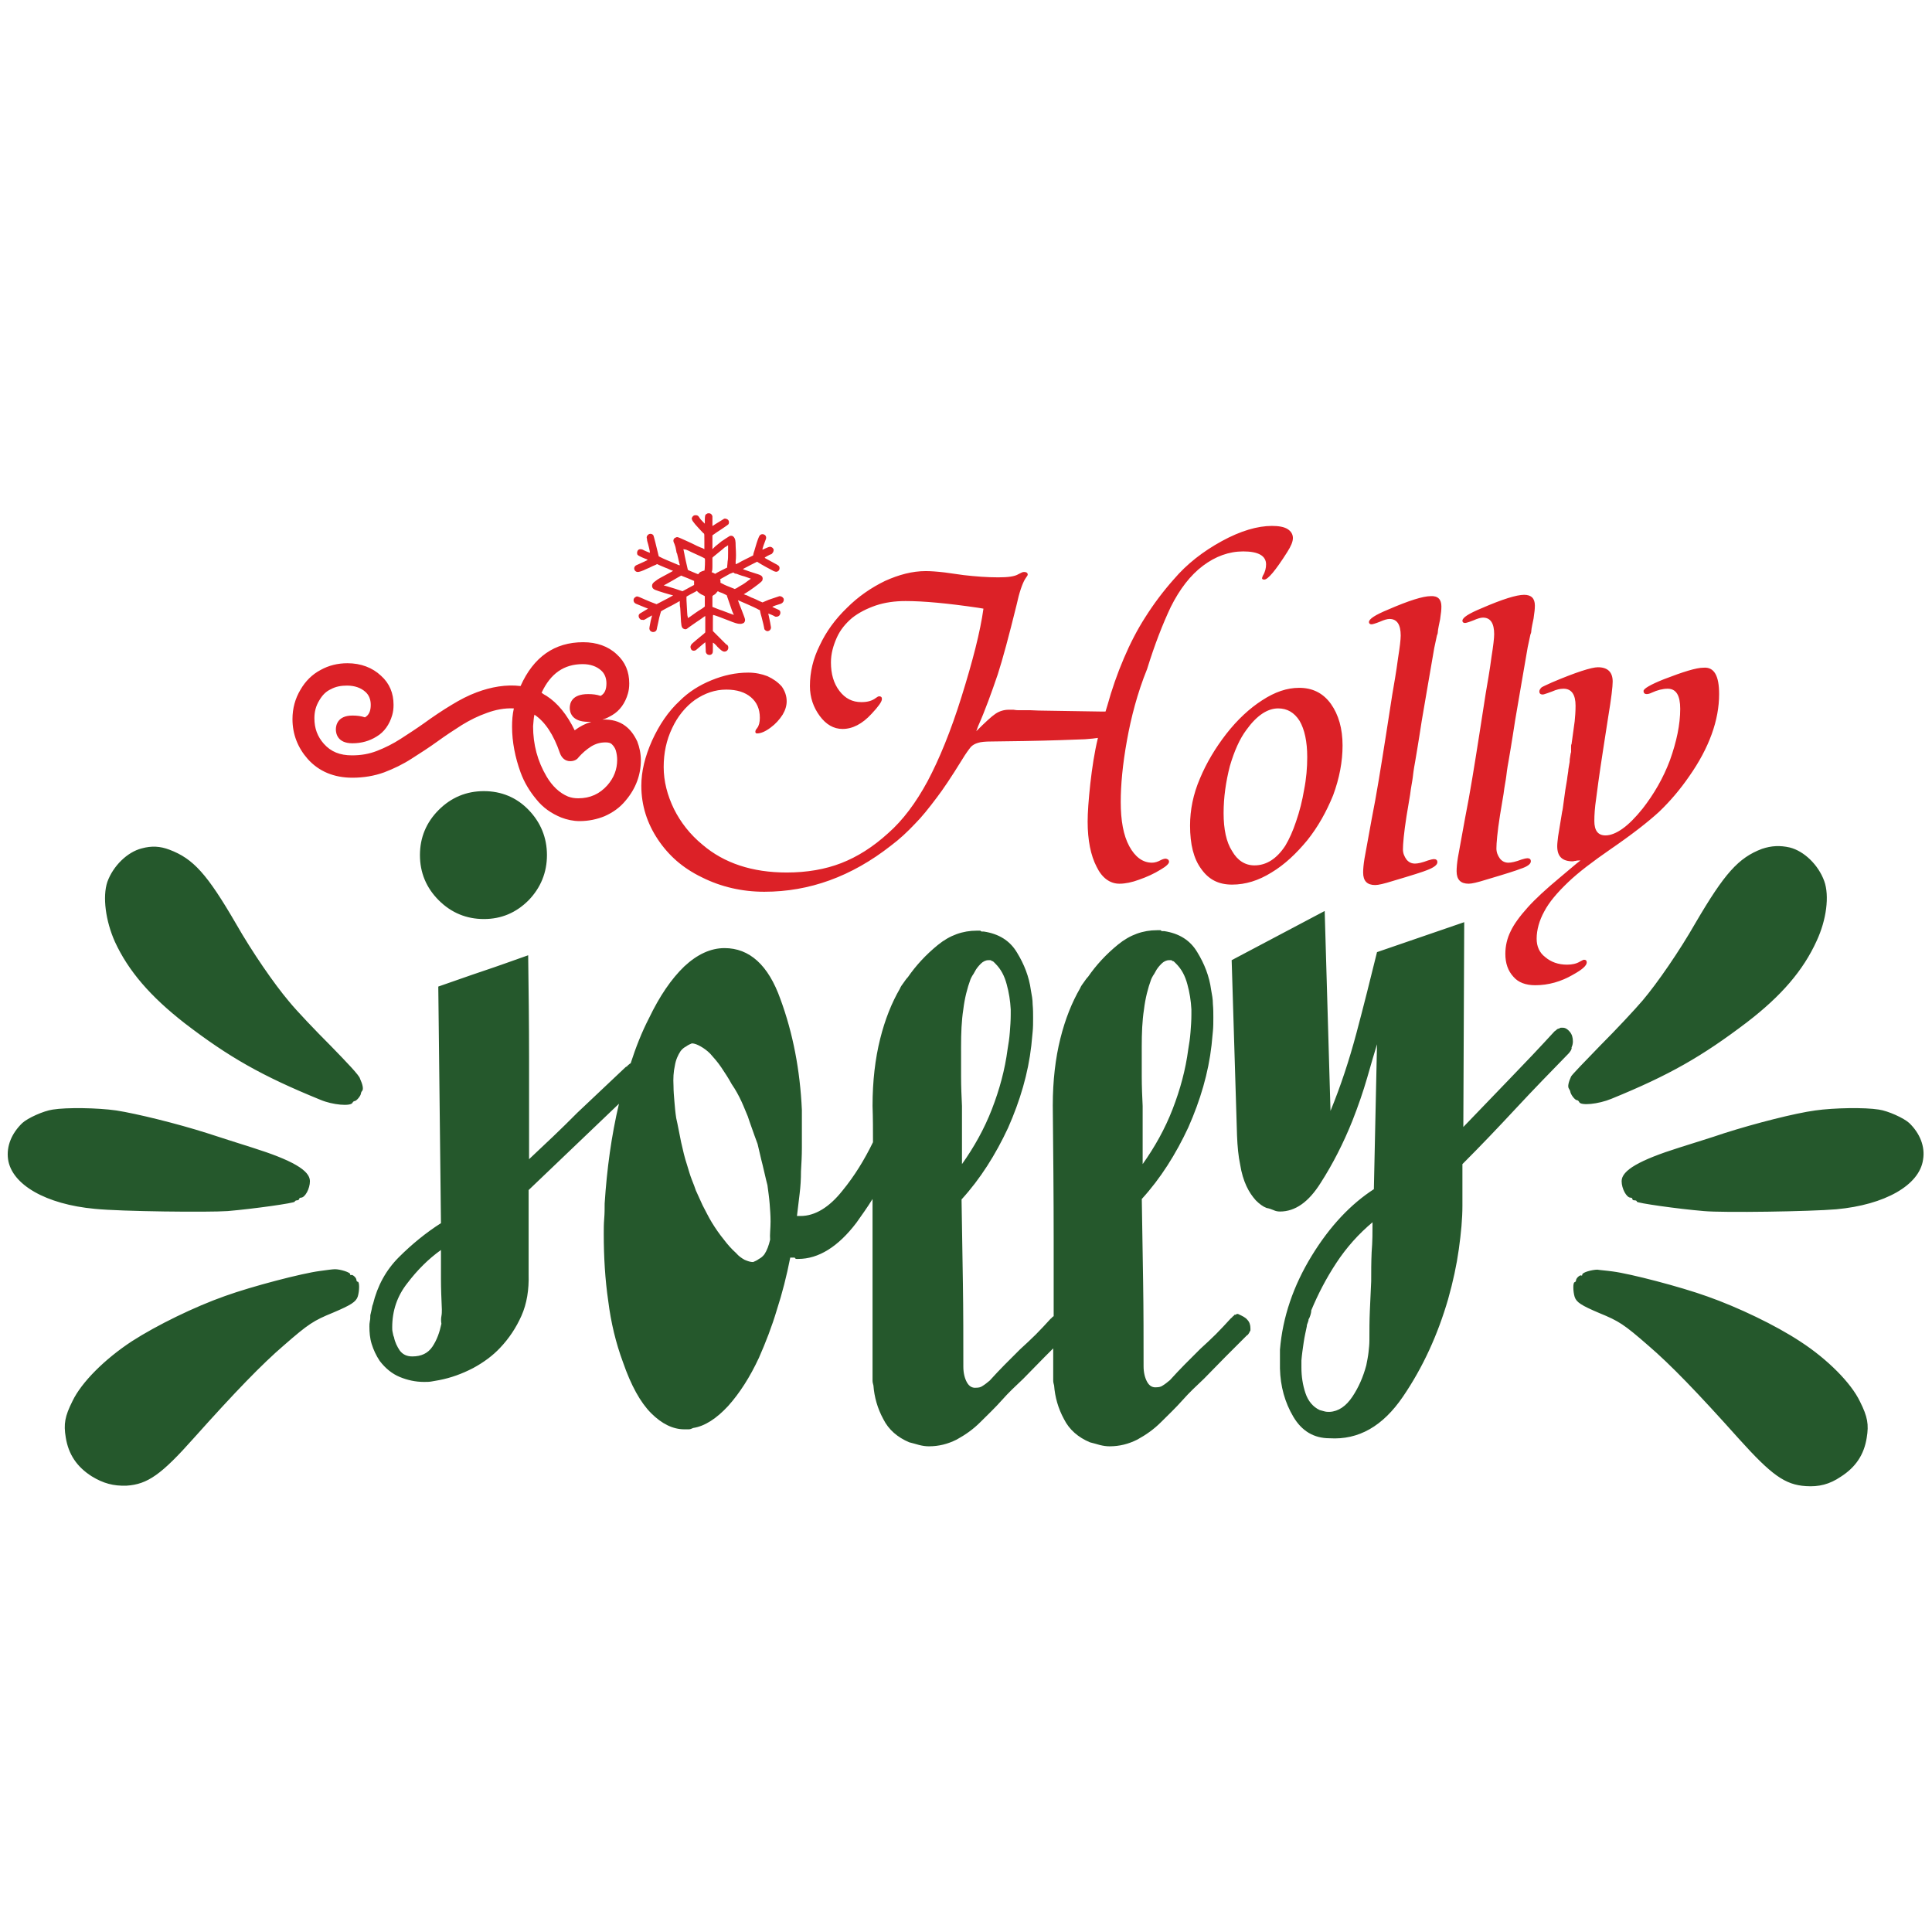<?xml version="1.0" encoding="utf-8"?>
<!-- Generator: Adobe Illustrator 22.1.0, SVG Export Plug-In . SVG Version: 6.00 Build 0)  -->
<svg version="1.0" id="Layer_1" xmlns="http://www.w3.org/2000/svg" xmlns:xlink="http://www.w3.org/1999/xlink" x="0px" y="0px"
	 viewBox="0 0 432 432" style="enable-background:new 0 0 432 432;" xml:space="preserve">
<style type="text/css">
	.st0{fill:#25582C;}
	.st1{fill:#DC2127;}
</style>
<path class="st0" d="M98.1,201.3c-2.8-2.8-4.2-6.2-4.2-10.1c0-3.9,1.4-7.3,4.2-10.1c2.8-2.8,6.2-4.2,10.1-4.2c3.9,0,7.3,1.4,10,4.2
	c2.7,2.8,4.1,6.2,4.1,10.1c0,3.9-1.4,7.3-4.1,10.1c-2.8,2.8-6.1,4.2-10,4.2C104.3,205.5,100.9,204.1,98.1,201.3z M278.9,295.1
	c0.5,0.5,0.7,1.2,0.7,1.9c0,0.1,0,0.3,0,0.4c0,0.2-0.1,0.3-0.2,0.4c0,0.1-0.1,0.3-0.2,0.4c-0.1,0.2-0.2,0.3-0.4,0.4
	c-1.6,1.6-3.1,3.1-4.8,4.8c-1.6,1.6-3.2,3.3-4.8,4.9c-1.7,1.6-3.3,3.1-4.8,4.8s-3.2,3.3-4.8,4.9c-1.6,1.6-3.3,2.8-5.3,3.9
	c-2,1-4,1.5-6.2,1.5c-0.7,0-1.4-0.1-2.2-0.3c-0.7-0.2-1.4-0.4-2.2-0.6c-2.6-1.1-4.6-2.8-5.8-5.2c-1.3-2.4-2-4.9-2.2-7.5
	c-0.1-0.4-0.2-0.7-0.2-1.1c0-0.4,0-0.7,0-1.1c0-2,0-4.1,0-6.1c-0.6,0.6-1.2,1.2-1.9,1.9c-1.6,1.6-3.2,3.3-4.8,4.9
	c-1.7,1.6-3.3,3.1-4.8,4.8s-3.2,3.3-4.8,4.9c-1.6,1.6-3.3,2.8-5.3,3.9c-2,1-4,1.5-6.2,1.5c-0.7,0-1.4-0.1-2.2-0.3
	c-0.7-0.2-1.4-0.4-2.2-0.6c-2.6-1.1-4.6-2.8-5.8-5.2c-1.3-2.4-2-4.9-2.2-7.5c-0.1-0.4-0.2-0.7-0.2-1.1c0-0.4,0-0.7,0-1.1
	c0-10,0-20.1,0-30.1c0-3.1,0-6.3,0-9.4c-1.1,1.8-2.4,3.6-3.6,5.3c-4.1,5.4-8.5,8.1-13,8.1c-0.1,0-0.3,0-0.4,0
	c-0.2,0-0.3-0.1-0.4-0.3c-0.2,0-0.4,0-0.5,0c-0.1,0-0.3,0-0.5,0c-0.8,4.1-1.8,8-3,11.7c-1.1,3.7-2.5,7.3-4,10.7
	c-2,4.3-4.3,7.9-6.9,10.8c-2.6,2.8-5.2,4.5-7.8,4.9c-0.4,0.2-0.7,0.3-1,0.3c-0.3,0-0.6,0-1,0c-2.5,0-5-1.2-7.4-3.6
	c-2.4-2.4-4.5-6.2-6.3-11.4c-1.6-4.3-2.7-8.9-3.3-13.7c-0.7-4.8-1-9.8-1-15c0-1.1,0-2.2,0.1-3.4c0.1-1.2,0.1-2.3,0.1-3.4
	c0.5-7.7,1.5-15.1,3.2-22.3l-20.2,19.3c0,3.1,0,6.2,0,9.3s0,6.3,0,9.5c0.1,3.5-0.4,6.6-1.6,9.3c-1.2,2.7-2.8,5.1-4.8,7.2
	c-1.6,1.7-3.6,3.2-6,4.5c-2.5,1.3-5,2.2-7.6,2.7c-0.6,0.1-1.2,0.2-1.7,0.3c-0.5,0.1-1.1,0.1-1.7,0.1c-1.9,0-3.7-0.4-5.4-1.1
	c-1.7-0.7-3.2-1.9-4.5-3.6c-0.8-1.2-1.4-2.5-1.8-3.8c-0.4-1.3-0.5-2.6-0.5-3.9c0-0.4,0-0.7,0.1-1.2c0.1-0.4,0.1-0.9,0.1-1.3
	c0.1-0.5,0.2-0.9,0.3-1.3c0.1-0.4,0.1-0.8,0.3-1.2c1-4.1,2.9-7.6,5.8-10.5c2.9-2.9,6.1-5.5,9.4-7.6c-0.1-8.8-0.2-17.7-0.3-26.5
	c-0.1-8.8-0.2-17.6-0.3-26.4c3.5-1.2,6.8-2.4,10.1-3.5c3.3-1.1,6.6-2.3,10-3.5c0.1,7.6,0.2,15.3,0.2,22.9c0,7.6,0,15.1,0,22.7
	c1.8-1.7,3.6-3.4,5.4-5.1c1.8-1.7,3.6-3.5,5.4-5.3c1.8-1.7,3.6-3.4,5.4-5.1c1.8-1.7,3.6-3.4,5.4-5.1c0.2-0.1,0.4-0.2,0.5-0.4
	c0.1-0.1,0.3-0.2,0.5-0.4c0,0,0,0,0.1,0c1.2-3.7,2.5-7,4.1-10.1c2.4-5,5-8.8,7.9-11.6c2.9-2.7,5.9-4.1,9-4.1
	c5.6,0,9.8,3.8,12.5,11.4c2.8,7.6,4.4,15.9,4.8,24.8c0,0.7,0,1.3,0,1.8c0,0.5,0,1.1,0,1.8c0,1.5,0,3.2,0,4.9c0,1.7-0.1,3.5-0.2,5.2
	c0,1.7-0.1,3.4-0.3,5c-0.2,1.6-0.4,3.3-0.6,5c0.1,0,0.3,0,0.4,0c0.2,0,0.3,0,0.4,0c3.2,0,6.4-1.9,9.4-5.7c2.7-3.3,4.9-6.9,6.8-10.8
	c0-2.7,0-5.4-0.1-8.1c0-5.6,0.6-10.6,1.7-15c1.1-4.4,2.6-8.1,4.4-11.2c0.2-0.5,0.5-0.9,0.8-1.3c0.3-0.4,0.6-0.9,1-1.3
	c1.8-2.6,4-5,6.7-7.2c2.7-2.2,5.6-3.2,8.7-3.2c0.1,0,0.2,0,0.4,0c0.1,0,0.2,0,0.4,0c0.1,0.1,0.2,0.2,0.4,0.2c0.1,0,0.2,0,0.4,0
	c3.3,0.5,5.8,2,7.4,4.7c1.6,2.6,2.7,5.4,3.1,8.4c0.2,1.1,0.4,2.1,0.4,3.2c0.1,1.1,0.1,2.1,0.1,3c0,1.1,0,2.1-0.1,3.1
	c-0.1,1-0.2,2.1-0.3,3.1c-0.7,6.2-2.5,12.3-5.2,18.4c-2.8,6-6.2,11.4-10.4,16c0.1,6.2,0.2,12.5,0.3,18.7c0.1,6.3,0.1,12.5,0.1,18.7
	c0,1.4,0.3,2.6,0.8,3.5c0.5,0.9,1.2,1.3,2.1,1.2c0.5,0,1-0.1,1.4-0.4c0.5-0.3,1-0.7,1.6-1.2c1.1-1.2,2.2-2.4,3.3-3.5
	c1.1-1.1,2.3-2.3,3.5-3.5c1.2-1.1,2.4-2.2,3.5-3.3c1.1-1.1,2.2-2.3,3.3-3.5c0.1-0.1,0.3-0.2,0.4-0.4c0.1-0.1,0.2-0.1,0.3-0.2
	c0-5.7,0-11.3,0-17c0-10-0.1-20.1-0.2-30.1c0-5.6,0.6-10.6,1.7-15c1.1-4.4,2.6-8.1,4.4-11.2c0.2-0.5,0.5-0.9,0.8-1.3
	c0.3-0.4,0.6-0.9,1-1.3c1.8-2.6,4-5,6.7-7.2c2.7-2.2,5.6-3.2,8.7-3.2c0.1,0,0.2,0,0.4,0c0.1,0,0.2,0,0.4,0c0.1,0.1,0.2,0.2,0.4,0.2
	c0.1,0,0.2,0,0.4,0c3.3,0.5,5.8,2,7.4,4.7c1.6,2.6,2.7,5.4,3.1,8.4c0.2,1.1,0.4,2.1,0.4,3.2c0.1,1.1,0.1,2.1,0.1,3
	c0,1.1,0,2.1-0.1,3.1c-0.1,1-0.2,2.1-0.3,3.1c-0.7,6.2-2.5,12.3-5.2,18.4c-2.8,6-6.2,11.4-10.4,16c0.1,6.2,0.2,12.5,0.3,18.7
	c0.1,6.3,0.1,12.5,0.1,18.7c0,1.4,0.3,2.6,0.8,3.5c0.5,0.9,1.2,1.3,2.1,1.2c0.5,0,1-0.1,1.4-0.4c0.5-0.3,1-0.7,1.6-1.2
	c1.1-1.2,2.2-2.4,3.3-3.5c1.1-1.1,2.3-2.3,3.5-3.5c1.2-1.1,2.4-2.2,3.5-3.3c1.1-1.1,2.2-2.3,3.3-3.5c0.1-0.1,0.3-0.2,0.4-0.4
	c0.2-0.1,0.3-0.2,0.4-0.4c0.1,0,0.3,0,0.4-0.1s0.3-0.1,0.4-0.1C277.9,294.3,278.5,294.6,278.9,295.1z M98.7,294.3
	c0.1-0.5,0.1-1,0.1-1.5c-0.1-2.4-0.2-4.6-0.2-6.8c0-2.2,0-4.4,0-6.5c-2.8,2-5.3,4.5-7.5,7.4c-2.3,2.9-3.4,6.2-3.4,9.9
	c0,0.4,0,0.7,0.1,1.1c0.1,0.4,0.1,0.7,0.3,1.1c0.2,1.1,0.7,2.1,1.3,3c0.7,0.9,1.6,1.3,2.8,1.3c2,0,3.5-0.7,4.5-2.2
	c1-1.5,1.6-3.2,2-5.1C98.6,295.4,98.6,294.8,98.7,294.3z M172.3,273.1c0-1.3-0.1-2.6-0.2-3.9c-0.1-1.3-0.3-2.7-0.5-4.2
	c-0.4-1.5-0.7-3-1.1-4.6c-0.4-1.5-0.7-3-1.1-4.6c-0.5-1.3-0.9-2.5-1.3-3.6c-0.4-1.1-0.7-2-0.9-2.6c-0.4-0.9-0.8-2-1.4-3.3
	c-0.6-1.3-1.3-2.6-2.2-3.9c-0.7-1.3-1.5-2.5-2.3-3.7c-0.8-1.2-1.7-2.2-2.5-3.1c-0.7-0.7-1.4-1.2-2.1-1.6c-0.7-0.4-1.4-0.7-2-0.7
	c-0.5,0.2-0.9,0.4-1.3,0.7c-0.4,0.2-0.8,0.5-1.2,1c-0.6,0.9-1.1,2-1.3,3.3c-0.3,1.3-0.4,2.8-0.3,4.6c0,1.1,0.1,2.2,0.2,3.4
	c0.1,1.2,0.2,2.4,0.4,3.7c0.4,1.7,0.7,3.5,1.1,5.4c0.4,1.8,0.8,3.5,1.3,5c0.4,1.3,0.7,2.4,1.1,3.4c0.4,1,0.7,1.8,0.9,2.4
	c0.4,0.9,0.9,2,1.5,3.3c0.7,1.3,1.3,2.6,2.1,3.9c0.8,1.3,1.7,2.6,2.6,3.7c0.9,1.2,1.8,2.2,2.8,3.1c0.6,0.7,1.2,1.1,1.9,1.5
	c0.7,0.3,1.3,0.5,1.9,0.5c0.5-0.2,0.9-0.4,1.3-0.7c0.4-0.2,0.8-0.5,1.2-1c0.6-0.9,1-2,1.3-3.3C172.1,276.1,172.3,274.7,172.3,273.1z
	 M214.9,240.8c0,2.2,0.1,4.4,0.2,6.5c0,2.1,0,4.3,0,6.5c0,2.2,0,4.4,0,6.5c2.7-3.8,5-7.9,6.7-12.3c1.7-4.4,2.9-8.8,3.5-13.4
	c0.2-1.2,0.4-2.4,0.5-3.8c0.1-1.3,0.2-2.6,0.2-3.9c0-0.2,0-0.4,0-0.6c0-0.2,0-0.4,0-0.6c-0.1-1.9-0.4-3.8-0.9-5.6
	c-0.5-1.9-1.3-3.4-2.5-4.6c-0.1-0.1-0.2-0.2-0.4-0.4c-0.1-0.1-0.2-0.2-0.4-0.2c-0.1-0.1-0.2-0.2-0.4-0.2c-0.1,0-0.2,0-0.4,0
	c-0.6,0-1.2,0.3-1.7,0.8c-0.5,0.5-1,1.1-1.3,1.7c-0.2,0.4-0.4,0.7-0.6,1c-0.2,0.3-0.3,0.6-0.4,0.8c-0.7,1.9-1.3,4.2-1.6,6.7
	c-0.4,2.6-0.5,5.3-0.5,8.3C214.9,236.4,214.9,238.6,214.9,240.8z M255.3,240.8c0,2.2,0.1,4.4,0.2,6.5c0,2.1,0,4.3,0,6.5
	c0,2.2,0,4.4,0,6.5c2.7-3.8,5-7.9,6.7-12.3c1.7-4.4,2.9-8.8,3.5-13.4c0.2-1.2,0.4-2.4,0.5-3.8c0.1-1.3,0.2-2.6,0.2-3.9
	c0-0.2,0-0.4,0-0.6c0-0.2,0-0.4,0-0.6c-0.1-1.9-0.4-3.8-0.9-5.6c-0.5-1.9-1.3-3.4-2.5-4.6c-0.1-0.1-0.2-0.2-0.4-0.4
	c-0.1-0.1-0.2-0.2-0.4-0.2c-0.1-0.1-0.2-0.2-0.4-0.2c-0.1,0-0.2,0-0.4,0c-0.6,0-1.2,0.3-1.7,0.8c-0.5,0.5-1,1.1-1.3,1.7
	c-0.2,0.4-0.4,0.7-0.6,1c-0.2,0.3-0.3,0.6-0.4,0.8c-0.7,1.9-1.3,4.2-1.6,6.7c-0.4,2.6-0.5,5.3-0.5,8.3
	C255.3,236.4,255.3,238.6,255.3,240.8z M350.8,235.5c-3.9,4-7.9,8.1-11.8,12.3c-3.9,4.2-7.9,8.4-12,12.5c0,1.4,0,3,0,4.5
	c0,1.6,0,3.2,0,4.8c0,2.9-0.3,6.1-0.8,9.7c-0.5,3.6-1.3,7.3-2.4,11.2c-2.3,7.9-5.6,15.2-10.1,21.8c-4.5,6.6-9.9,9.7-16.4,9.3
	c-3.5,0-6.2-1.6-8.1-4.8c-1.9-3.2-2.9-6.8-3-10.8c0-0.7,0-1.4,0-2.1c0-0.6,0-1.3,0-2.1c0.6-7.3,3-14.3,7.1-21s8.8-11.6,13.9-14.9
	l0.7-32.4c-0.6,1.9-1.3,4.4-2.2,7.5c-0.9,3.1-2,6.3-3.3,9.6c-2,5-4.4,9.7-7.1,13.9c-2.7,4.3-5.7,6.4-9.1,6.4c-0.5,0-1-0.1-1.4-0.3
	c-0.5-0.2-1-0.4-1.6-0.5c-0.8-0.3-1.6-0.9-2.4-1.7c-0.8-0.9-1.5-1.9-2.1-3.2c-0.6-1.3-1.1-2.9-1.4-4.8c-0.4-1.9-0.6-4-0.7-6.5
	c-0.1-3.3-0.2-6.6-0.3-9.8c-0.1-3.2-0.2-6.5-0.3-9.8c-0.1-3.3-0.2-6.6-0.3-9.8c-0.1-3.2-0.2-6.5-0.3-9.8l20.8-11l1.3,44.7
	c2.3-5.6,4.2-11.4,5.8-17.4c1.6-6,3.1-12,4.6-18.1l19.5-6.7l-0.2,45.8c3.5-3.6,6.9-7.2,10.3-10.7c3.4-3.5,6.8-7.1,10.1-10.7
	c0.2-0.1,0.4-0.3,0.5-0.4c0.1-0.1,0.3-0.2,0.5-0.2c0.1-0.1,0.3-0.2,0.4-0.2c0.2,0,0.3,0,0.4,0c0.6,0,1.1,0.3,1.6,0.9
	c0.5,0.6,0.7,1.3,0.7,2.2c0,0.4-0.1,0.9-0.3,1.3C351.5,234.6,351.2,235,350.8,235.5z M306.9,273.3c-3.1,2.6-5.8,5.6-8.1,9.1
	c-2.3,3.5-4.1,7-5.6,10.6c0,0.4-0.1,0.8-0.2,1.1c-0.1,0.3-0.2,0.6-0.4,0.9c0,0.3-0.1,0.5-0.2,0.8c-0.1,0.2-0.2,0.5-0.2,0.8
	c-0.2,1-0.5,2.2-0.7,3.6c-0.2,1.4-0.4,2.7-0.5,4c0,0.3,0,0.5,0,0.8c0,0.2,0,0.5,0,0.8c0,2,0.3,3.9,0.9,5.7c0.6,1.8,1.7,3.1,3.2,3.8
	c0.4,0.1,0.7,0.2,1.1,0.3c0.4,0.1,0.7,0.1,1.1,0.1c2-0.1,3.7-1.3,5.1-3.4c1.4-2.1,2.4-4.4,3.1-7c0.2-1,0.4-2,0.5-2.9
	c0.1-0.9,0.2-1.8,0.2-2.7c0-2.2,0-4.4,0.1-6.6c0.1-2.2,0.2-4.4,0.3-6.6c0-2.2,0-4.3,0.1-6.5C306.9,277.6,306.9,275.5,306.9,273.3z
	 M352.6,246c0.2,0,0.4,0.2,0.5,0.4c0.3,0.9,4.3,0.5,7.2-0.7c13-5.3,20.3-9.5,30.3-17.1c7.7-5.9,12.6-11.6,15.6-18.2
	c2.2-4.7,2.9-10.1,1.7-13.4c-1.3-3.6-4.5-6.7-7.7-7.5c-2.2-0.5-4.1-0.4-6.2,0.3c-5.3,2-8.4,5.5-14.9,16.6
	c-3.6,6.3-8.5,13.4-11.8,17.3c-1.7,2-5.9,6.5-9.4,10c-3.4,3.5-6.4,6.6-6.6,7c-0.6,1.3-0.8,2.3-0.5,2.7c0.1,0.2,0.3,0.5,0.3,0.6
	C351.2,244.8,352.2,246,352.6,246z M426.9,251.1c-1.2-1.1-4.7-2.7-6.8-3c-3.1-0.5-10-0.4-14.2,0.2c-4.5,0.6-13.5,2.9-20.4,5.1
	c-2.6,0.9-7.2,2.3-10,3.2c-8.9,2.8-12.9,5.1-12.9,7.5c0,1.7,1.1,3.7,2,3.7c0.2,0,0.4,0.1,0.4,0.3c0,0.2,0.2,0.3,0.5,0.3
	s0.5,0.1,0.5,0.3c0,0.3,9,1.6,15,2.1c4.3,0.4,23.8,0.1,29.6-0.4c10.9-1,18.6-5.4,19.4-11.1C430.5,256.4,429.3,253.4,426.9,251.1z
	 M402.6,300c-5.6-3.7-14-7.7-20.8-10.1c-6.1-2.2-17.3-5.1-21.2-5.6c-1.4-0.2-2.9-0.3-3.4-0.4c-1.2,0-3.4,0.6-3.4,1.1
	c0,0.2-0.1,0.3-0.2,0.2c-0.3-0.2-1.2,0.6-1.2,1.1c0,0.2-0.2,0.4-0.3,0.4c-0.4,0-0.4,2,0,3.3c0.4,1.2,1.5,1.9,5.5,3.6
	c4.4,1.8,5.5,2.5,11,7.3c4.9,4.2,10.9,10.4,20.2,20.8c7.3,8.1,10.3,10.3,15,10.6c2.9,0.2,5.3-0.4,7.8-2.1c3.3-2.1,5.2-4.9,5.8-8.7
	c0.5-3,0.2-4.7-1.5-8.1C413.9,309.2,408.6,303.9,402.6,300z M74,233.9c-3.4-3.4-7.7-7.9-9.4-10c-3.3-3.9-8.2-11-11.8-17.3
	c-6.5-11.2-9.6-14.6-14.9-16.6c-2.1-0.8-4-0.9-6.2-0.3c-3.2,0.8-6.4,3.9-7.7,7.5c-1.1,3.3-0.4,8.7,1.7,13.4
	c3,6.5,7.9,12.2,15.6,18.2c9.9,7.6,17.3,11.8,30.3,17.1c2.8,1.2,6.8,1.5,7.2,0.7c0.1-0.2,0.3-0.4,0.5-0.4c0.4,0,1.4-1.2,1.4-1.7
	c0-0.1,0.1-0.4,0.3-0.6c0.3-0.4,0.1-1.4-0.5-2.7C80.4,240.5,77.4,237.4,74,233.9z M50.9,270.8c5.9-0.5,15-1.8,15-2.1
	c0-0.1,0.2-0.3,0.5-0.3s0.5-0.2,0.5-0.3c0-0.2,0.2-0.3,0.4-0.3c0.9,0,2-2,2-3.7c0-2.4-4-4.7-12.9-7.5c-2.8-0.9-7.3-2.3-10-3.2
	c-6.9-2.2-15.9-4.4-20.4-5.1c-4.2-0.6-11.1-0.7-14.2-0.2c-2.1,0.3-5.6,1.9-6.8,3c-2.4,2.3-3.6,5.2-3.2,8.1
	c0.8,5.7,8.5,10.1,19.4,11.1C27.1,270.9,46.6,271.1,50.9,270.8z M80,286.6c-0.2,0-0.3-0.2-0.3-0.4c0-0.5-0.9-1.3-1.2-1.1
	c-0.1,0.1-0.2,0-0.2-0.2c0-0.4-2.2-1.1-3.4-1.1c-0.5,0-2,0.2-3.4,0.4c-3.9,0.5-15.1,3.4-21.2,5.6c-6.8,2.4-15.2,6.5-20.8,10.1
	c-6.1,4-11.3,9.2-13.3,13.4c-1.7,3.4-2,5.1-1.5,8.1c0.6,3.8,2.5,6.6,5.8,8.7c2.6,1.6,4.9,2.2,7.8,2.1c4.7-0.3,7.8-2.5,15-10.6
	c9.3-10.4,15.3-16.6,20.2-20.8c5.5-4.8,6.6-5.5,11-7.3c4-1.7,5.1-2.4,5.5-3.6C80.4,288.6,80.4,286.6,80,286.6z"/>
<path class="st1" d="M139.8,162.3c-1.3-1-3.1-1.5-5.1-1.4c0.8-0.2,1.5-0.6,2.2-1c1.7-1,2.9-2.7,3.5-4.8c0.2-0.7,0.3-1.4,0.3-2.3
	c0-2.6-0.9-4.8-2.8-6.5c-1.9-1.8-4.5-2.7-7.5-2.7c-6.4,0-11.1,3.3-14,9.8c-3.2-0.4-6.6,0.2-9.8,1.4c-1.9,0.7-3.8,1.7-5.6,2.8
	c-2,1.2-4.1,2.6-6.3,4.2c-1.7,1.2-3.4,2.3-5.1,3.4c-1.7,1.1-3.5,2-5.3,2.7c-1.8,0.7-3.6,1-5.6,1c-2.7,0-4.7-0.8-6.3-2.6
	c-1.4-1.6-2.1-3.4-2.1-5.7c0-1.4,0.3-2.7,1.1-4c0.7-1.2,1.5-2,2.6-2.5c1.1-0.6,2.3-0.8,3.6-0.8c1.7,0,3.1,0.5,4.1,1.4
	c0.8,0.7,1.2,1.7,1.2,2.9c0,1.4-0.4,2.3-1.3,2.8c-0.9-0.3-1.8-0.4-2.8-0.4c-3.4,0-3.7,2.3-3.7,3.1s0.3,3.1,3.7,3.1
	c2,0,3.8-0.5,5.4-1.5c1.7-1,2.9-2.7,3.5-4.8c0.2-0.7,0.3-1.4,0.3-2.3c0-2.6-0.9-4.8-2.8-6.5c-1.9-1.8-4.5-2.8-7.5-2.8
	c-2.2,0-4.2,0.5-6,1.5c-1.9,1-3.4,2.5-4.5,4.4c-1.2,2-1.8,4.2-1.8,6.6c0,3.4,1.2,6.4,3.4,8.9c2.5,2.8,5.9,4.2,10,4.2
	c2.5,0,4.9-0.4,7.1-1.2c2.1-0.8,4.2-1.8,6.2-3.1c1.9-1.2,3.9-2.5,5.7-3.8c1.8-1.3,3.6-2.5,5.5-3.7c1.8-1.1,3.6-2,5.6-2.7
	c1.9-0.7,3.9-1.1,6-1c-0.3,1.3-0.4,2.7-0.4,4.1c0,3.4,0.7,6.9,1.9,10.2c0.8,2.2,2,4.2,3.5,6c1.5,1.9,3.4,3.2,5.6,4.1
	c1.3,0.5,2.7,0.8,4.1,0.8c2,0,3.9-0.4,5.6-1.1c1.8-0.8,3.4-1.9,4.7-3.5c2.3-2.7,3.4-5.8,3.4-9c0-1.5-0.3-2.9-0.8-4.2
	C141.8,164.3,140.9,163.1,139.8,162.3z M119.5,159.8c2.4,1.6,4.3,4.5,5.7,8.6c0.4,1.1,1.2,1.8,2.3,1.8c0.8,0,1.5-0.3,1.9-0.9
	c0.8-0.9,1.7-1.7,2.8-2.4c1-0.6,2-0.9,3.2-0.9c0.6,0,1.1,0.1,1.4,0.4c0.4,0.4,0.7,0.8,0.9,1.4c0.2,0.7,0.3,1.4,0.3,2.1
	c0,2.1-0.7,4-2.2,5.7c-1.7,1.9-3.8,2.9-6.5,2.9c-0.8,0-1.5-0.1-2.3-0.4c-1.9-0.8-3.5-2.3-4.8-4.5c-2-3.4-3-7.1-3-11.2
	C119.3,161.5,119.3,160.6,119.5,159.8z M128.5,163.3c-1.7-3.5-3.8-6.1-6.3-7.7c-0.4-0.2-0.7-0.4-1.1-0.7c2-4.3,5-6.4,9.2-6.4
	c1.7,0,3.1,0.5,4.1,1.4c0.8,0.7,1.2,1.7,1.2,2.9c0,1.4-0.4,2.3-1.3,2.8c-0.9-0.3-1.8-0.4-2.8-0.4c-3.7,0-4.1,2.1-4.1,3.1
	c0,0.9,0.4,3.1,4.1,3.1c0.2,0,0.5,0,0.7,0C130.9,161.8,129.7,162.4,128.5,163.3z M252,165.5c-1,5.5-1.4,10.1-1.4,13.8
	c0,4.2,0.6,7.5,1.9,9.9c1.3,2.4,3,3.7,5.1,3.7c0.6,0,1.3-0.2,2-0.6c0.4-0.2,0.8-0.3,1-0.3c0.2,0,0.4,0.1,0.6,0.2
	c0.1,0.1,0.2,0.3,0.2,0.5c0,0.4-0.6,1-1.8,1.7c-1.6,1-3.2,1.7-4.9,2.3c-1.6,0.6-3.1,0.9-4.4,0.9c-2.1,0-3.9-1.3-5.1-3.8
	c-1.3-2.5-2-5.9-2-10.1c0-2,0.2-4.8,0.6-8.5c0.4-3.5,0.9-6.9,1.7-10.2c-0.6,0.1-1.6,0.2-2.9,0.3c-2.8,0.1-7.4,0.3-13.7,0.4l-7.2,0.1
	c-1.4,0-2.4,0.1-3,0.3c-0.7,0.2-1.2,0.5-1.6,0.9c-0.4,0.5-1.1,1.4-2,2.9c-2.4,3.9-4.3,6.7-5.6,8.4c-1.8,2.4-3.4,4.4-4.9,5.9
	c-1.7,1.8-3.4,3.4-5.4,4.9c-8.8,6.9-18.2,10.3-28.3,10.3c-5,0-9.7-1.1-13.9-3.2c-2.3-1.1-4.2-2.4-5.7-3.7c-1.6-1.4-3-3-4.2-4.8
	c-2.4-3.6-3.7-7.6-3.7-12c0-3.2,0.8-6.5,2.4-10.1c1.6-3.5,3.6-6.5,6.2-8.9c2-2,4.4-3.5,7.1-4.6c2.7-1.1,5.4-1.7,8.2-1.7
	c1.6,0,3,0.3,4.3,0.8c1.3,0.6,2.3,1.3,3.2,2.3c0.7,1,1.1,2.1,1.1,3.3c0,1-0.3,2-0.9,3c-0.7,1.1-1.6,2.1-2.7,2.9
	c-1.2,0.9-2.2,1.3-3,1.3c-0.3,0-0.4-0.1-0.4-0.4c0,0,0-0.2,0.1-0.4l0.3-0.4c0.4-0.5,0.6-1.3,0.6-2.3c0-2-0.7-3.5-2-4.6
	c-1.3-1.1-3.1-1.7-5.5-1.7c-2.5,0-4.8,0.8-7,2.3c-2.1,1.5-3.9,3.7-5.1,6.3c-1.3,2.7-1.9,5.6-1.9,8.7c0,3.2,0.8,6.3,2.3,9.4
	c1.5,3,3.6,5.7,6.4,8c4.8,4.1,11.1,6.2,18.8,6.2c4.5,0,8.6-0.7,12.2-2.1c3.6-1.4,7.1-3.6,10.5-6.7c3.3-2.9,6.2-6.8,8.8-11.6
	c2.6-4.9,5.2-11.2,7.6-18.9c2.5-8,4.2-14.6,4.9-19.7l-1.2-0.2c-6.8-1-12.2-1.5-16.2-1.5c-2.4,0-4.6,0.3-6.7,1
	c-2,0.7-3.8,1.6-5.3,2.8c-1.4,1.2-2.6,2.6-3.4,4.4c-0.8,1.8-1.3,3.6-1.3,5.5c0,2.6,0.6,4.7,1.9,6.4c1.3,1.7,2.9,2.5,4.9,2.5
	c1.4,0,2.4-0.3,3.2-0.9c0.4-0.3,0.6-0.4,0.8-0.4c0.4,0,0.6,0.2,0.6,0.6c0,0.6-0.8,1.7-2.3,3.3c-2.1,2.3-4.3,3.4-6.5,3.4
	c-2,0-3.7-1-5.1-2.9c-1.4-1.9-2.2-4.1-2.2-6.7c0-3.1,0.7-6.1,2.2-9.1c1.4-3,3.4-5.8,6.1-8.4c2.5-2.5,5.4-4.5,8.5-6
	c3.1-1.4,6.1-2.2,9.1-2.2c1.1,0,2.5,0.1,4.2,0.3l4.3,0.6c2.6,0.3,5.2,0.5,7.7,0.5c2.2,0,3.7-0.2,4.5-0.7l0.6-0.3
	c0.2-0.1,0.4-0.2,0.7-0.2c0.5,0,0.8,0.2,0.8,0.6c0,0.1-0.1,0.3-0.2,0.4l-0.4,0.6c-0.6,1-1.3,3-1.9,5.8c-1.7,6.9-3.1,12.1-4.2,15.5
	c-1.4,4.1-2.8,8-4.4,11.6l-0.4,1.1c2-2,3.4-3.3,4.3-3.9c0.9-0.6,1.9-0.9,3-0.9h1c0.2,0,0.5,0.1,0.9,0.1h2.7c0.6,0,1.6,0.1,3,0.1
	l6.3,0.1l6.4,0.1h1.3l0.4-1.3c1-3.6,2.2-7.1,3.7-10.6c1.4-3.3,3-6.4,4.8-9.2c1.9-3,4-5.8,6.4-8.5c2.9-3.4,6.5-6.2,10.7-8.5
	c4.2-2.3,8-3.4,11.2-3.4c1.5,0,2.7,0.2,3.5,0.7c0.8,0.5,1.2,1.2,1.2,2c0,0.8-0.4,1.8-1.3,3.2c-2.6,4.1-4.3,6.1-5.1,6.1
	c-0.3,0-0.5-0.1-0.5-0.3c0-0.1,0.1-0.4,0.2-0.6c0.5-0.8,0.7-1.7,0.7-2.5c0-1.9-1.7-2.9-5.1-2.9c-3.2,0-6.2,1.1-9,3.2
	c-2.8,2.1-5.2,5.2-7.2,9.2c-1.8,3.8-3.6,8.4-5.3,13.9C254.3,155,252.9,160.5,252,165.5z M290.5,153.8c-2.7,0-5.4,0.9-8.3,2.8
	c-2.8,1.8-5.5,4.3-8,7.5c-2.4,3.1-4.4,6.4-5.9,10c-1.5,3.5-2.2,7-2.2,10.5c0,4.2,0.8,7.4,2.5,9.7c1.7,2.4,3.9,3.5,6.9,3.5
	c3,0,5.9-0.9,8.8-2.7c3-1.8,5.6-4.3,8-7.2c2.4-3,4.3-6.4,5.8-10.1c1.4-3.8,2.1-7.5,2.1-11.1c0-3.8-0.9-6.9-2.6-9.3
	C295.8,154.9,293.4,153.8,290.5,153.8z M291.6,176.6c-0.4,2.4-1,4.8-1.8,7.1c-0.7,2.1-1.5,3.9-2.4,5.4c-1.9,2.9-4.2,4.4-6.9,4.4
	c-2.1,0-3.8-1.1-5-3.2c-1.3-2-1.9-4.9-1.9-8.5c0-3.5,0.5-7,1.4-10.5c1-3.4,2.2-6.1,3.7-8.1c2.3-3.2,4.7-4.8,7.1-4.8
	c2,0,3.6,0.9,4.8,2.8c1.1,1.9,1.7,4.6,1.7,8.1C292.3,171.6,292.1,174.1,291.6,176.6z M322.3,135.6c0,0.8-0.1,1.6-0.2,2.2
	c0,0.2-0.1,0.9-0.4,2.2c-0.1,0.6-0.2,1-0.2,1.3c0,0.3-0.1,0.6-0.2,0.8l-0.3,1.4l-0.3,1.4c-1,5.7-1.9,11.1-2.8,16.3
	c-0.4,2.5-0.7,4.6-1,6.3c-0.4,2.3-0.6,3.7-0.7,4.1c-0.1,0.6-0.2,1.3-0.3,2.2c-0.1,0.9-0.4,2.2-0.6,3.9l-0.8,4.8
	c-0.6,3.8-0.8,6.3-0.8,7.4c0,0.9,0.3,1.6,0.8,2.3c0.5,0.6,1.1,0.9,1.9,0.9c0.6,0,1.6-0.2,2.9-0.7c0.6-0.2,1.1-0.3,1.3-0.3
	c0.5,0,0.8,0.2,0.8,0.7c0,0.6-0.8,1.2-2.4,1.8c-0.7,0.3-3.2,1.1-7.6,2.4c-1.9,0.6-3.2,0.9-3.9,0.9c-1.8,0-2.7-0.9-2.7-2.8
	c0-0.8,0.1-1.9,0.3-3.1l1.6-8.8c1.1-5.5,2.1-11.8,3.2-18.8l1.4-9c0.4-2.4,0.9-5.1,1.3-8.2c0.4-2.5,0.6-4.2,0.6-5.1
	c0-2.4-0.8-3.7-2.5-3.7c-0.5,0-1.2,0.2-2.1,0.6c-1,0.4-1.7,0.6-1.9,0.6c-0.4,0-0.6-0.2-0.6-0.5c0-0.7,1.4-1.6,4.3-2.8
	c4.6-2,7.8-3,9.5-3C321.5,133.2,322.3,134,322.3,135.6z M339.9,194.3c-0.7,0.3-3.2,1.1-7.6,2.4c-1.9,0.6-3.2,0.9-3.9,0.9
	c-1.8,0-2.7-0.9-2.7-2.8c0-0.8,0.1-1.9,0.3-3.1l1.6-8.8c1.1-5.5,2.1-11.8,3.2-18.8l1.4-9c0.4-2.4,0.9-5.1,1.3-8.2
	c0.4-2.5,0.6-4.2,0.6-5.1c0-2.4-0.8-3.7-2.5-3.7c-0.5,0-1.2,0.2-2.1,0.6c-1,0.4-1.7,0.6-1.9,0.6c-0.4,0-0.6-0.2-0.6-0.5
	c0-0.7,1.4-1.6,4.3-2.8c4.6-2,7.8-3,9.5-3c1.6,0,2.4,0.8,2.4,2.4c0,0.8-0.1,1.6-0.2,2.2c0,0.2-0.1,0.9-0.4,2.2
	c-0.1,0.6-0.2,1-0.2,1.3c0,0.3-0.1,0.6-0.2,0.8l-0.3,1.4l-0.3,1.4c-1,5.7-1.9,11.1-2.8,16.3c-0.4,2.5-0.7,4.6-1,6.3
	c-0.4,2.3-0.6,3.7-0.7,4.1c-0.1,0.6-0.2,1.3-0.3,2.2c-0.1,0.9-0.4,2.2-0.6,3.9l-0.8,4.8c-0.6,3.8-0.8,6.3-0.8,7.4
	c0,0.9,0.3,1.6,0.8,2.3c0.5,0.6,1.1,0.9,1.9,0.9c0.6,0,1.6-0.2,2.9-0.7c0.6-0.2,1.1-0.3,1.3-0.3c0.5,0,0.8,0.2,0.8,0.7
	C342.3,193.2,341.5,193.8,339.9,194.3z M384.4,155.2c0,5.8-2.2,12-6.7,18.4c-2,2.9-4.2,5.5-6.7,7.9c-2.5,2.3-6.1,5.1-10.9,8.4
	c-3.9,2.7-7.1,5.1-9.5,7.4c-2.4,2.3-4.2,4.4-5.3,6.5c-1.1,2-1.7,4.1-1.7,6.1c0,1.7,0.6,3.1,1.9,4.1c1.3,1.1,2.9,1.7,4.9,1.7
	c1.1,0,2.1-0.2,2.9-0.7c0.5-0.3,0.8-0.4,0.9-0.4c0.4,0,0.6,0.2,0.6,0.6c0,0.7-1,1.6-3,2.7c-2.7,1.6-5.6,2.4-8.5,2.4
	c-2.1,0-3.8-0.6-4.9-1.9c-1.2-1.3-1.8-3-1.8-5.1c0-1.8,0.4-3.5,1.2-5.1c0.7-1.5,2-3.3,3.8-5.3c1.7-1.9,4.1-4.1,7.1-6.6l3.8-3.2
	l0.9-0.7c-0.4,0-0.8,0-1.1,0.1c-0.3,0-0.5,0.1-0.6,0.1c-2.4,0-3.5-1.1-3.5-3.4c0-0.6,0.1-1.3,0.2-2.2l0.9-5.5
	c0.1-0.3,0.2-1.1,0.4-2.6c0.2-1.5,0.4-3,0.7-4.6c0.1-1,0.3-1.8,0.3-2.3c0.1-0.4,0.1-0.8,0.2-1.2c0.1-0.4,0.1-0.8,0.1-1
	c0-0.1,0.1-0.5,0.2-1.3c0-0.1,0.1-0.2,0.1-0.4c0-0.1,0-0.2,0-0.3V167c0-0.3,0-0.5,0.1-0.6l0.7-5.1c0.1-1,0.2-2.2,0.2-3.5
	c0-2.5-0.9-3.8-2.7-3.8c-0.8,0-1.6,0.2-2.5,0.6l-1.1,0.4c-0.6,0.2-0.9,0.3-1,0.3c-0.5,0-0.8-0.2-0.8-0.7c0-0.3,0.2-0.6,0.5-0.9
	c0.3-0.2,1-0.5,2.3-1.1c5.4-2.3,8.9-3.4,10.3-3.4c2.2,0,3.3,1.1,3.3,3.2c0,1.1-0.3,3.7-1,7.9l-1.1,7.1c-0.3,2-0.9,5.7-1.6,11.2
	c-0.3,2-0.4,3.6-0.4,5c0,2.1,0.8,3.2,2.5,3.2c1.1,0,2.4-0.5,3.8-1.5c1.4-1,2.9-2.5,4.5-4.5c2.5-3.2,4.6-6.8,6.1-10.8
	c1.5-4.2,2.3-8,2.3-11.5c0-3-0.9-4.5-2.8-4.5c-1.1,0-2.3,0.3-3.6,0.9c-0.4,0.2-0.8,0.3-1.1,0.3c-0.4,0-0.7-0.2-0.7-0.7
	c0-0.5,1.5-1.4,4.5-2.6c4.4-1.7,7.3-2.6,8.9-2.6C383.3,149.1,384.4,151.1,384.4,155.2z M144.9,138.1c0.7-0.4,0.9-0.5,0.9-0.5
	c0,0-0.1,0.5-0.3,1.2c-0.3,1.5-0.3,1.6-0.3,1.8c0.1,0.8,1.2,1,1.6,0.3c0-0.1,0.1-0.3,0.1-0.4c0-0.2,0.2-0.8,0.3-1.4
	c0.1-0.6,0.3-1.4,0.4-1.7c0.1-0.4,0.2-0.7,0.2-0.7c0.1-0.1,0.5-0.3,1.6-0.9c0.4-0.2,1.2-0.6,1.7-0.9c0.5-0.3,0.9-0.5,0.9-0.5
	c0,0,0,0.2,0,0.4c0,0.2,0,0.7,0.1,1.1c0,0.4,0.1,1.1,0.1,1.7c0.1,2.4,0.2,2.6,0.5,2.9c0.3,0.2,0.6,0.3,0.9,0.1c0,0,0.5-0.4,1.1-0.8
	c0.6-0.4,1.4-1,1.9-1.3c1.1-0.8,1.1-0.8,1.1-0.7c0,0,0,0.8,0,1.8l0,1.8l-0.3,0.3c-0.5,0.4-2.7,2.2-2.8,2.4c-0.2,0.3-0.3,0.6-0.1,1
	c0.1,0.3,0.4,0.4,0.6,0.4c0.3,0,0.5-0.1,0.7-0.3c0.2-0.2,1.9-1.6,1.9-1.6c0,0,0.1,1,0.1,1.7c0,0.5,0,0.5,0.1,0.7
	c0.2,0.5,1,0.6,1.3,0.2c0.2-0.2,0.2-0.3,0.2-1.4l0-1.1l0.2,0.1c0.1,0.1,0.5,0.4,0.8,0.8c0.9,0.9,1.2,1.1,1.6,1.1
	c0.6,0,1-0.6,0.8-1.2c-0.1-0.2-0.1-0.3-0.4-0.4c-0.1-0.1-0.8-0.8-1.6-1.6l-1.4-1.4l0-1.8c0-1.7,0-1.8,0.1-1.8
	c0.5,0.1,2.5,0.9,3.3,1.2c1.5,0.6,2.1,0.8,2.7,0.8c0.4,0,0.5-0.1,0.8-0.2c0.2-0.2,0.3-0.4,0.3-0.7c0-0.2-0.2-0.8-0.8-2.3
	c-0.3-0.8-0.8-2-0.8-2.1c0,0,0,0,0,0c0,0,1.6,0.7,2.3,1c0.7,0.3,2,0.9,2.3,1.1c0.2,0.1,0.3,0.1,0.3,0.1c0,0,0,0.2,0.1,0.4
	c0,0.2,0.2,0.8,0.3,1.2c0.1,0.4,0.3,1.2,0.4,1.6c0.1,0.5,0.2,0.9,0.2,1c0,0.1,0.1,0.2,0.2,0.3c0.5,0.5,1.3,0.1,1.3-0.6
	c0-0.2-0.3-1.7-0.5-2.6c-0.1-0.3-0.1-0.5-0.1-0.5c0.1,0,1.3,0.5,1.4,0.6c0.3,0.2,0.7,0.1,1-0.1c0.3-0.3,0.4-0.7,0.2-1.1
	c-0.1-0.2-0.4-0.3-1.3-0.7c-0.2-0.1-0.4-0.2-0.4-0.2c0-0.1,1.2-0.5,1.9-0.7c0.5-0.2,0.8-0.7,0.6-1.2c-0.2-0.3-0.5-0.5-0.9-0.5
	c-0.3,0.1-1.2,0.4-1.8,0.6c-0.3,0.1-0.9,0.3-1.3,0.5l-0.7,0.3l-0.7-0.3c-0.4-0.2-1.2-0.6-1.8-0.8c-0.6-0.3-1.2-0.6-1.4-0.6
	c-0.1-0.1-0.3-0.1-0.3-0.1c0,0,0.1-0.1,0.3-0.2c0.9-0.5,3.2-2.2,3.6-2.6c0.2-0.2,0.3-0.3,0.3-0.5c0.1-0.3,0-0.5-0.1-0.7
	c-0.2-0.2-0.3-0.3-0.9-0.5c-0.4-0.1-3.1-1-3.3-1.1c-0.1-0.1-0.2,0,1.7-1l1.4-0.7l0.3,0.2c0.6,0.4,2.6,1.5,3.4,1.9
	c0.5,0.2,0.7,0.2,1,0c0.4-0.3,0.4-0.9,0.1-1.2c-0.1-0.1-0.6-0.4-1.2-0.7c-1.6-0.9-1.9-1-1.9-1.1c0-0.1,1.2-0.7,1.2-0.7
	c0.1,0,0.4-0.1,0.5-0.3c0.2-0.2,0.3-0.5,0.3-0.8c-0.1-0.3-0.3-0.5-0.6-0.6c-0.3-0.1-0.5,0-1.2,0.3c-0.4,0.2-0.7,0.3-0.7,0.3
	c-0.1-0.1,0.5-1.7,0.7-2.2c0.2-0.4,0.1-0.7,0-0.9c-0.3-0.4-0.9-0.5-1.3-0.1c-0.2,0.2-0.6,1.3-1,2.7c-0.1,0.4-0.3,1-0.4,1.3l-0.1,0.5
	l-1.4,0.7c-0.8,0.4-1.6,0.8-1.9,1c-0.4,0.2-0.6,0.3-0.6,0.2c0,0,0-0.3,0-0.6c0.1-0.7,0.1-1.8,0-3.3c0-1.4-0.1-1.7-0.4-2.1
	c-0.2-0.2-0.3-0.3-0.6-0.3c-0.3,0-0.3,0-1.2,0.6c-0.8,0.5-1.2,0.8-1.9,1.4c-0.3,0.2-0.6,0.5-0.8,0.7l-0.3,0.3V122c0-0.3,0-0.9,0-1.4
	l0-0.9l1-0.7c0.6-0.4,1.4-0.9,1.8-1.2c0.6-0.4,0.7-0.5,0.8-0.6c0.2-0.4,0.1-0.9-0.3-1.1c-0.2-0.1-0.5-0.2-0.7-0.1
	c-0.1,0.1-2,1.2-2.4,1.5c-0.1,0.1-0.2,0.1-0.2,0.1s0-0.5,0-1.1l0-1.1l-0.1-0.2c-0.2-0.4-0.6-0.5-1-0.4c-0.2,0.1-0.4,0.2-0.5,0.4
	c0,0.1-0.1,0.3-0.1,1l0,0.9l-0.4-0.4c-0.4-0.4-0.6-0.6-0.9-1.1c-0.2-0.3-0.4-0.4-0.8-0.4c-0.4,0-0.6,0.2-0.8,0.6
	c-0.1,0.4,0.2,0.9,1.7,2.5c0.5,0.5,0.9,1,1,1c0.1,0.1,0.1,0.2,0.1,1.8l0,1.7l-0.2-0.1c-0.1-0.1-0.4-0.2-0.7-0.3
	c-0.3-0.1-1.1-0.5-1.9-0.9c-0.8-0.4-1.8-0.8-2.2-1c-0.9-0.4-1.1-0.5-1.4-0.3c-0.4,0.1-0.6,0.5-0.5,0.9c0,0.1,0.1,0.3,0.2,0.5
	c0.2,0.5,0.3,0.9,0.4,1.5c0,0.2,0.1,0.6,0.2,0.7c0.1,0.3,0.5,2.3,0.6,2.5c0,0.1,0,0.1-0.1,0.1c-0.1,0-0.7-0.3-2.9-1.2
	c-0.5-0.2-1.1-0.5-1.3-0.6l-0.4-0.2l-0.1-0.4c-0.4-1.7-1-4.1-1.1-4.3c-0.2-0.3-0.6-0.4-0.9-0.3c-0.3,0.1-0.6,0.4-0.6,0.8
	c0,0.1,0.1,0.4,0.1,0.7c0.3,1,0.7,2.6,0.6,2.7c0,0-1.1-0.4-1.6-0.7c-0.5-0.2-0.9-0.1-1.1,0.2c-0.2,0.3-0.2,0.8,0,1
	c0.1,0.1,0.6,0.4,1.6,0.8c0.3,0.1,0.6,0.2,0.6,0.3c0.1,0-1.4,0.7-2.1,1c-0.2,0.1-0.5,0.2-0.6,0.3c-0.6,0.5-0.2,1.4,0.5,1.4
	c0.3,0,1-0.2,2-0.7c0.3-0.1,0.9-0.4,1.3-0.6c0.4-0.2,0.8-0.3,0.9-0.4c0.1-0.1,0.1-0.1,0.7,0.2c0.3,0.1,1.1,0.5,1.7,0.7
	c0.6,0.3,1.1,0.5,1.2,0.5c0.1,0,0.1,0,0,0.1c0,0-0.3,0.2-0.7,0.4c-2,1.1-2.5,1.3-3.1,1.8c-0.6,0.4-0.8,0.7-0.8,1.1
	c0,0.4,0.2,0.7,0.7,0.9c0.7,0.3,3.4,1.1,3.9,1.2c0.2,0,0.2,0-0.9,0.6c-0.7,0.4-1.6,0.8-2.3,1.2l-0.4,0.2l-1.3-0.5
	c-0.7-0.3-1.7-0.7-2.1-0.9c-0.9-0.4-1-0.4-1.3-0.2c-0.6,0.3-0.6,1.2,0.1,1.5c0.2,0.1,1.7,0.7,2.2,0.9c0.3,0.1,0.5,0.2,0.5,0.2
	c0,0-0.7,0.4-1.5,0.9c-0.4,0.2-0.6,0.4-0.6,0.7c0,0.3,0.1,0.5,0.3,0.7c0.2,0.2,0.3,0.2,0.6,0.2C143.9,138.7,144.1,138.6,144.9,138.1
	z M164,128l0.1,0.1c0.1,0.1,0.3,0.2,0.6,0.2c0.2,0.1,1,0.4,1.8,0.6l1.4,0.5l-0.7,0.5c-0.9,0.7-1.3,0.9-2,1.3
	c-0.3,0.2-0.6,0.4-0.7,0.4l-0.2,0.1l-1-0.4c-0.5-0.2-1.3-0.5-1.6-0.7l-0.6-0.3l0-0.3c0-0.2,0-0.4-0.1-0.4c0-0.1-0.1,0,2.2-1.3
	L164,128z M159.3,126.2l0-1.5l0.2-0.2c0.1-0.1,0.6-0.5,1.1-0.9s1-0.8,1.1-0.9c0.1-0.1,0.4-0.4,0.7-0.5l0.4-0.3l0,0.4
	c0,0.2,0,0.8,0,1.4c0,0.6,0,1.4-0.1,1.8c0,0.4-0.1,0.9-0.1,1.1l0,0.3l-1.2,0.6c-0.6,0.3-1.2,0.6-1.3,0.7l-0.2,0.1l-0.2-0.1
	c-0.1-0.1-0.3-0.1-0.4-0.2c-0.1,0-0.2-0.1-0.2-0.1C159.3,127.8,159.3,127.1,159.3,126.2z M159.5,133.1c0.4-0.2,0.6-0.4,0.8-0.7
	c0.1-0.1,0.2-0.2,0.2-0.2c0,0,0.1,0,0.2,0.1c0.1,0.1,0.6,0.2,1,0.4c0.4,0.2,0.8,0.4,0.8,0.4c0,0,0.1,0.2,0.1,0.3
	c0.2,0.6,0.8,2.3,1.1,3.2c0.2,0.5,0.4,0.9,0.4,0.9s-0.5-0.2-1.1-0.4s-1.5-0.6-1.9-0.7c-0.5-0.2-1.1-0.4-1.3-0.5l-0.5-0.2v-0.8
	c0-0.4,0-1,0-1.2l0-0.4L159.5,133.1z M157.6,135.6l-0.1,0.1c-0.1,0.1-0.4,0.3-0.7,0.5c-0.7,0.4-1.8,1.2-2.5,1.7
	c-0.3,0.2-0.5,0.3-0.5,0.3c0,0,0-0.3-0.1-0.6c0-0.3-0.1-1-0.1-1.6c0-0.5-0.1-1.3-0.1-1.8l0-0.8l0.7-0.4c0.7-0.4,1.6-0.8,1.6-0.9
	c0,0,0.1,0.1,0.3,0.3c0.2,0.2,0.4,0.3,0.7,0.5c0.2,0.1,0.5,0.2,0.6,0.3l0.2,0.1l0,0.3c0,0.1,0,0.7,0,1.1V135.6z M153.4,122.9
	c0.3,0.1,0.9,0.4,1.3,0.6c1.1,0.5,2.9,1.3,2.9,1.4c0.1,0.1,0,2.7-0.1,2.7c0,0-0.1,0-0.1,0c-0.1,0-0.6,0.2-0.8,0.3
	c-0.1,0.1-0.3,0.2-0.3,0.3l-0.2,0.2l-0.5-0.2c-1.7-0.7-1.7-0.7-1.8-0.8c-0.1-0.4-0.8-3.5-0.8-3.7c0-0.1-0.1-0.3-0.1-0.5l-0.1-0.4
	L153.4,122.9z M149.5,131.2c-0.6-0.2-1.1-0.3-1.1-0.3c0,0,0.8-0.4,2-1.1c0.3-0.2,0.9-0.5,1.2-0.7c0.4-0.2,0.7-0.4,0.7-0.4
	c0,0,0.7,0.3,1.5,0.6l1.4,0.6l0,0.1c0,0.1,0,0.3,0,0.5l0,0.3l-1.3,0.7c-0.7,0.4-1.3,0.7-1.3,0.7c0,0-0.3-0.1-0.6-0.2
	C151.2,131.7,150.8,131.6,149.5,131.2z"/>
</svg>
